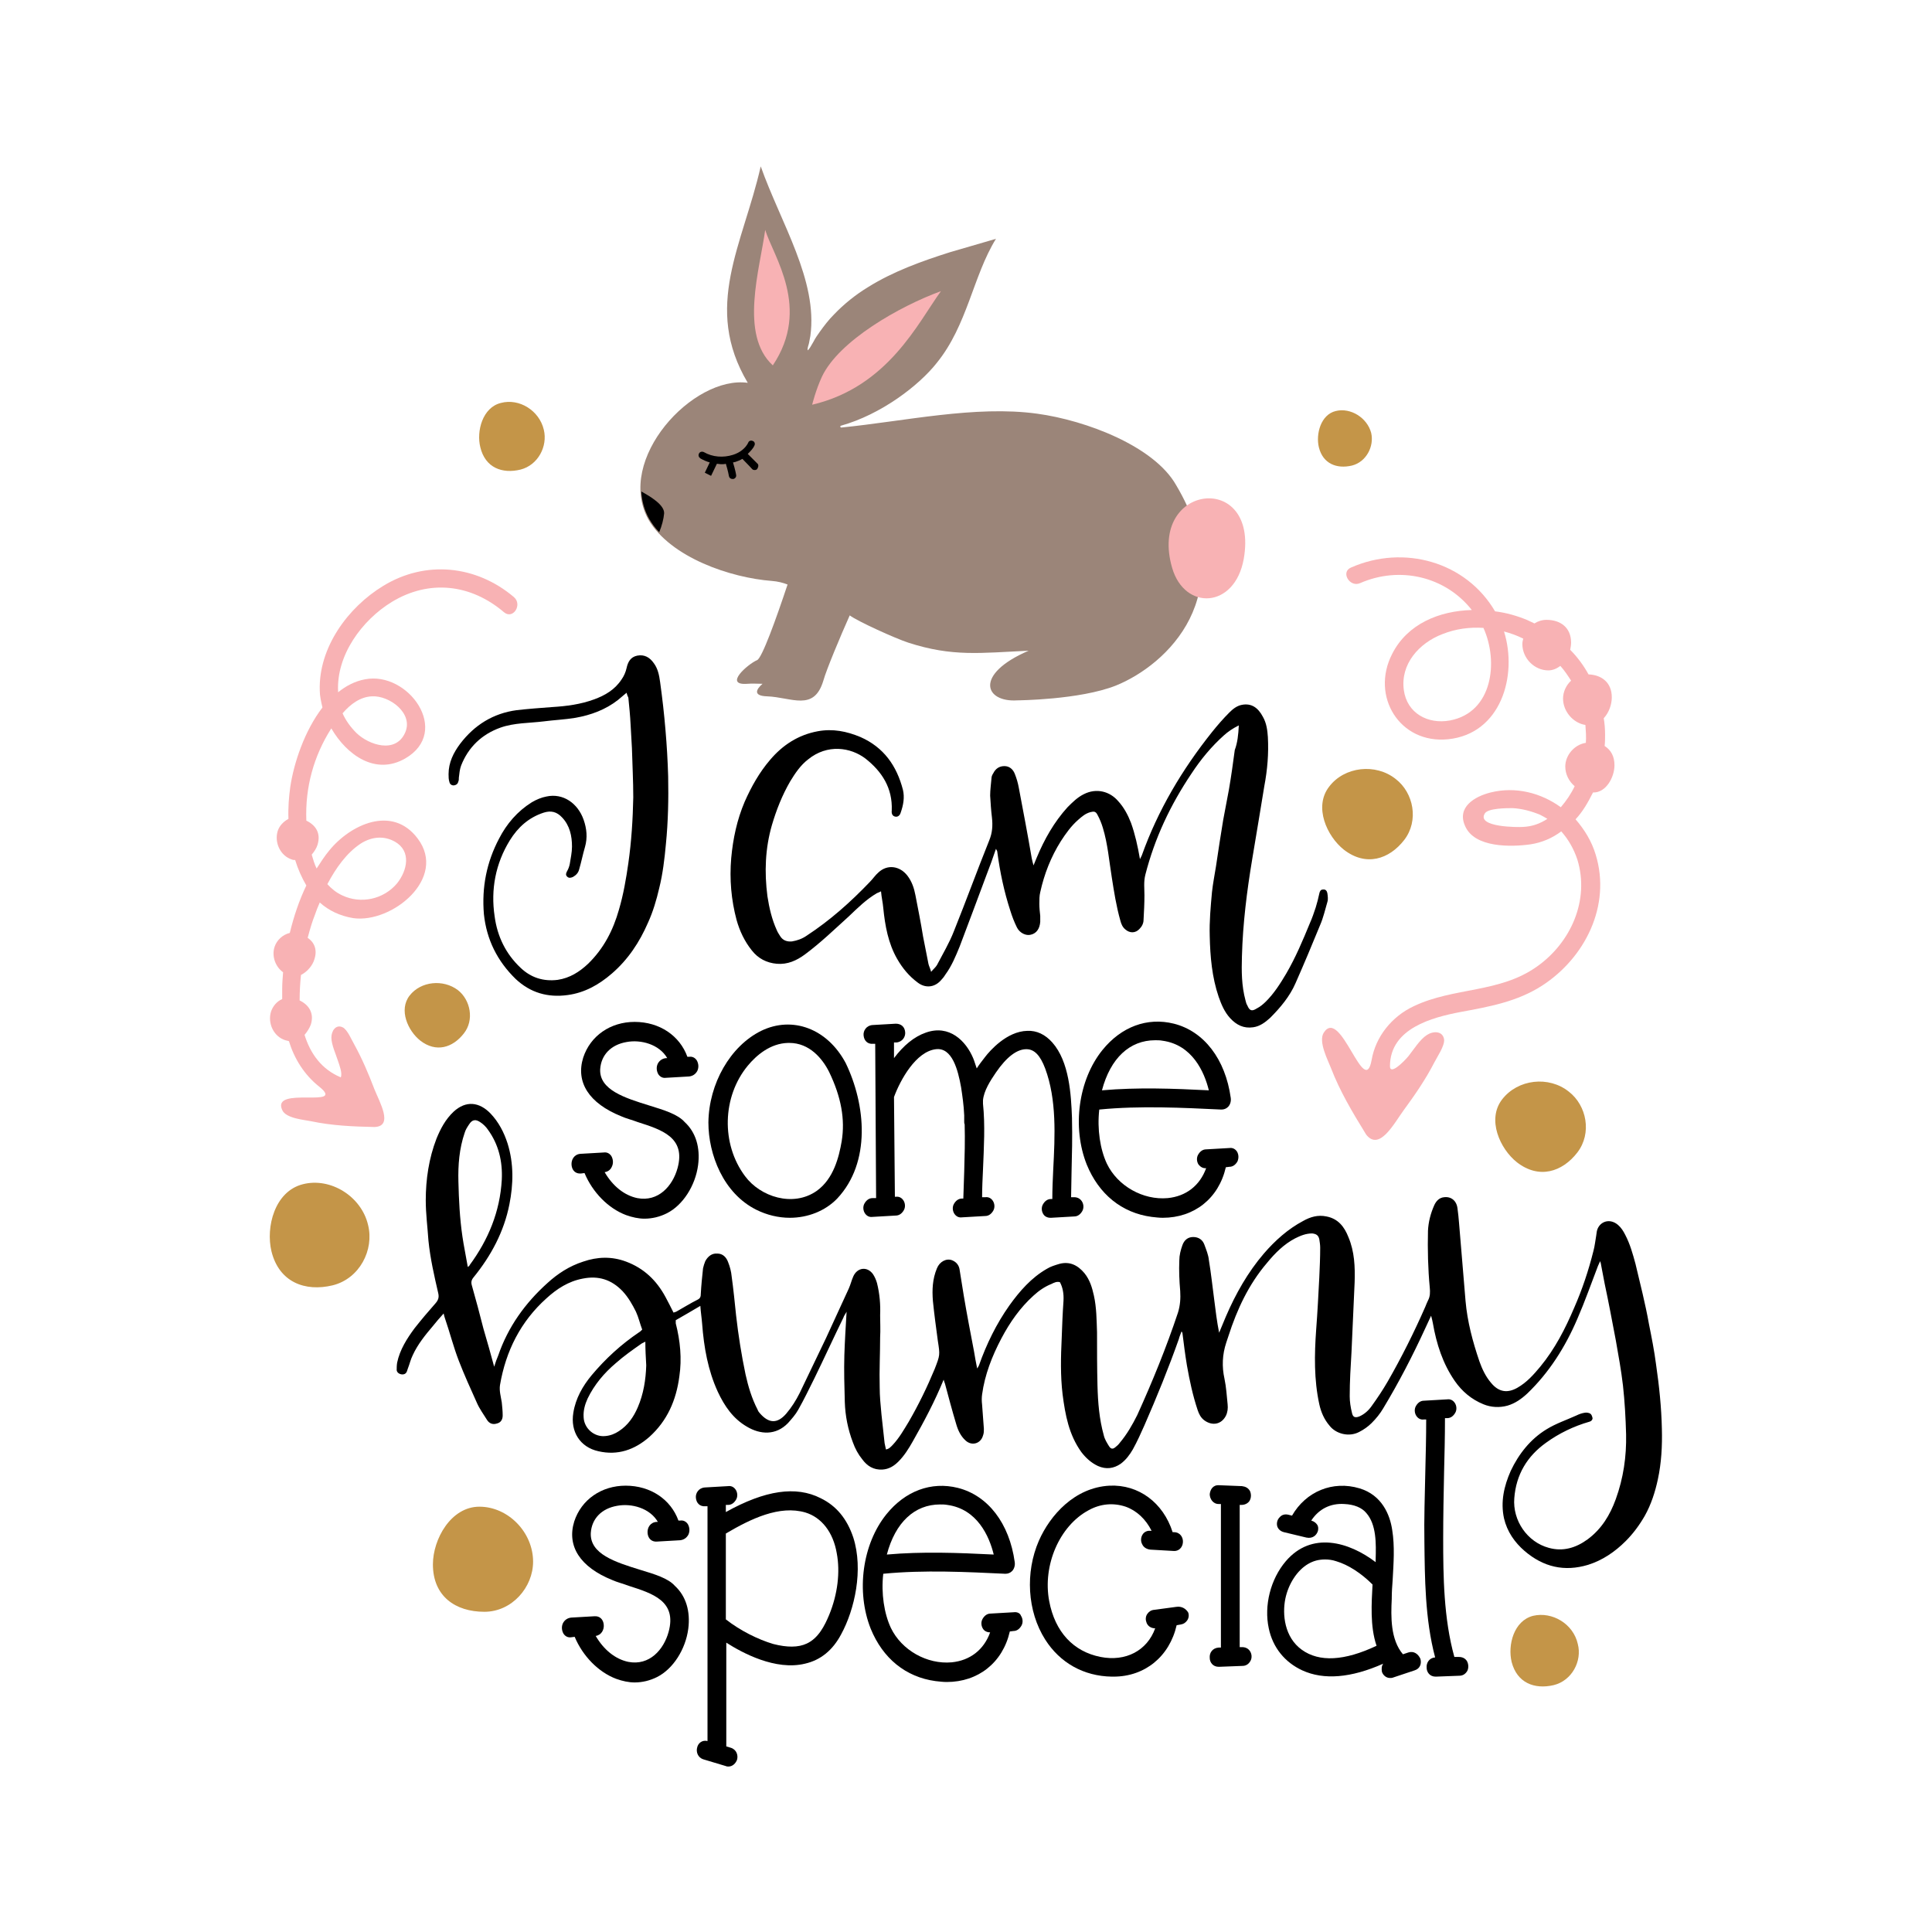 <?xml version="1.0" encoding="utf-8"?>
<!-- Generator: Adobe Illustrator 21.0.1, SVG Export Plug-In . SVG Version: 6.00 Build 0)  -->
<svg version="1.1" id="Calque_1" xmlns="http://www.w3.org/2000/svg" xmlns:xlink="http://www.w3.org/1999/xlink" x="0px" y="0px"
	 viewBox="0 0 432 432" style="enable-background:new 0 0 432 432;" xml:space="preserve">
<style type="text/css">
	.st0{fill:#414042;}
	.st1{fill:#3C54A5;}
	.st2{fill:#60B046;}
	.st3{fill:#22B5B0;}
	.st4{fill:#F9A01B;}
	.st5{fill:#E33D25;}
	.st6{fill:#282967;}
	.st7{fill:#8DC63F;}
	.st8{fill:#3FA1C7;}
	.st9{fill:#808285;}
	.st10{fill:#C49A6C;}
	.st11{fill:#A97C50;}
	.st12{fill:none;}
	.st13{fill:#52C4CC;}
	.st14{fill:#39B54A;}
	.st15{fill:#262262;}
	.st16{fill:#2BB673;}
	.st17{fill:#9B8579;}
	.st18{fill:#F8B2B4;}
	.st19{fill:#C49548;}
	.st20{fill:#FBB040;}
	.st21{fill:#A3B1C0;}
	.st22{fill:#537BA6;}
	.st23{fill:#875EA8;}
	.st24{fill:#EF4684;}
</style>
<g>
	<g>
		<path d="M110.5,305.6c0.3-1,0.6-1.8,0.9-2.5c2.2-6.4,6-11.7,11-16.2c2.3-2.1,4.9-3.8,8-4.8c3.2-1.1,6.4-1.2,9.6,0
			c4,1.5,6.8,4.2,8.8,7.9c0.6,1.1,1.2,2.3,1.8,3.5c0.2-0.1,0.4-0.1,0.6-0.2c1.6-0.9,3.2-1.9,4.8-2.7c0.6-0.3,0.7-0.7,0.7-1.3
			c0.1-1.9,0.3-3.8,0.5-5.7c0.1-0.5,0.3-1.1,0.5-1.6c0.6-1.1,1.5-1.8,2.7-1.7c1.2,0,2,0.8,2.4,1.9c0.4,1,0.7,2.1,0.8,3.2
			c0.4,2.9,0.7,5.9,1,8.8c0.5,4.4,1.2,8.8,2.1,13.1c0.6,2.7,1.4,5.4,2.7,7.9c0.1,0.3,0.3,0.6,0.5,0.8c2,2.3,3.9,2.4,5.9,0.1
			c1.2-1.4,2.2-3,3-4.6c2-4.1,3.9-8.2,5.9-12.3c1.7-3.7,3.4-7.4,5.1-11.1c0.4-0.9,0.6-1.8,1-2.7c0.9-2,3.1-2.3,4.4-0.5
			c0.4,0.6,0.7,1.3,0.9,2c0.6,2.4,0.8,4.8,0.7,7.2c0,1.6,0.1,3.3,0,4.9c0,3.7-0.2,7.4-0.1,11.1c0,2.1,0.2,4.1,0.4,6.2
			c0.2,2.1,0.5,4.3,0.7,6.4c0.1,0.5,0.2,0.9,0.3,1.4c0.7-0.1,1.1-0.6,1.5-1c1.5-1.6,2.5-3.4,3.6-5.2c2.2-3.8,4.1-7.7,5.8-11.8
			c1.2-3.1,1.2-3.1,0.7-6.3c-0.4-3-0.8-5.9-1.1-8.9c-0.2-2.5-0.1-4.9,0.9-7.3c0.6-1.5,2.1-2.3,3.4-1.8c1,0.4,1.6,1.2,1.7,2.3
			c0.3,1.8,0.6,3.7,0.9,5.6c0.7,4.2,1.5,8.3,2.3,12.5c0.2,1.2,0.4,2.4,0.7,3.8c0.2-0.3,0.3-0.5,0.4-0.7c1.7-4.8,3.9-9.3,6.8-13.4
			c2.3-3.2,4.9-6.2,8.4-8.2c0.8-0.5,1.8-0.8,2.8-1.1c2.3-0.6,4.1,0.3,5.6,2.1c1.2,1.5,1.7,3.2,2.1,5c0.6,2.7,0.6,5.5,0.7,8.2
			c0,4,0,7.9,0.1,11.9c0.1,3.8,0.4,7.5,1.4,11.1c0.2,0.9,0.7,1.7,1.2,2.5c0.4,0.6,0.8,0.7,1.4,0.2c0.4-0.3,0.7-0.6,1-1
			c1.6-1.9,2.8-4,3.9-6.2c3.4-7.5,6.5-15.1,9.1-22.9c0.5-1.6,0.6-3.2,0.5-4.8c-0.2-2.3-0.3-4.6-0.2-6.9c0-1.1,0.3-2.3,0.7-3.4
			c0.4-1.1,1.2-1.8,2.4-1.8c1.2,0,2.1,0.6,2.5,1.7c0.4,1.1,0.9,2.3,1,3.4c0.5,3,0.8,5.9,1.2,8.9c0.3,2.4,0.6,4.9,1.1,7.4
			c0.5-1.2,1-2.4,1.5-3.6c2.2-5.1,4.9-9.9,8.5-14.1c2.5-2.9,5.4-5.5,8.8-7.3c1.6-0.9,3.3-1.4,5.2-1c2.6,0.5,4,2.3,4.9,4.6
			c1.4,3.3,1.5,6.7,1.4,10.1c-0.2,5.2-0.5,10.4-0.7,15.6c-0.2,3.3-0.4,6.6-0.4,9.9c0,1.2,0.2,2.5,0.5,3.7c0.2,1,0.7,1.2,1.7,0.8
			c1.1-0.5,2-1.3,2.7-2.3c1.3-1.8,2.5-3.6,3.6-5.5c3.1-5.4,5.9-11,8.4-16.7c0.2-0.5,0.4-1,0.6-1.4c0.5-0.9,0.5-1.9,0.4-2.9
			c-0.4-4.2-0.5-8.5-0.4-12.7c0.1-2,0.6-3.9,1.4-5.7c0.4-0.9,1.1-1.7,2.2-1.8c1.6-0.2,2.8,0.8,3,2.5c0.3,2.1,0.4,4.2,0.6,6.3
			c0.4,4.8,0.8,9.6,1.2,14.4c0.4,4.6,1.6,9.1,3.1,13.5c0.6,1.7,1.4,3.4,2.6,4.8c1.8,2.2,3.8,2.3,5.9,1.1c2.1-1.2,3.6-2.9,5.1-4.7
			c3.3-4,5.6-8.5,7.6-13.2c1.8-4.1,3.2-8.3,4.3-12.7c0.3-1.1,0.4-2.2,0.6-3.3c0-0.2,0.1-0.5,0.1-0.7c0.2-2.3,2.7-3.6,4.8-1.8
			c0.7,0.6,1.2,1.4,1.6,2.2c1.1,2.1,1.7,4.3,2.3,6.5c0.5,2.2,1.1,4.5,1.6,6.7c0.5,2.2,1,4.4,1.4,6.7c0.6,3,1.2,6,1.6,9.1
			c0.7,4.8,1.2,9.6,1.3,14.4c0.1,3.8-0.1,7.6-0.9,11.3c-0.6,2.8-1.5,5.6-2.9,8.1c-1.2,2.1-2.6,4-4.3,5.7c-2.4,2.4-5.2,4.3-8.4,5.3
			c-5.3,1.6-10,0.5-14.2-3.1c-2.2-1.9-3.9-4.3-4.6-7.3c-0.8-3.7,0-7.2,1.5-10.6c1.8-3.8,4.4-7.1,8-9.3c2.1-1.3,4.5-2.1,6.7-3.1
			c0.6-0.3,1.2-0.5,1.8-0.6c0.4-0.1,1,0,1.3,0.2c0.3,0.2,0.4,0.6,0.5,1c0,0.4-0.3,0.7-0.7,0.8c-3.5,1-6.8,2.6-9.7,4.7
			c-4.2,3-6.7,7.1-7.1,12.4c-0.4,5,2.9,9.8,7.7,11.1c3.2,0.9,6.1,0,8.7-1.9c3.1-2.3,5-5.4,6.3-9c1.7-4.7,2.4-9.5,2.3-14.5
			c-0.1-3.6-0.3-7.3-0.7-10.9c-0.4-3.4-1-6.7-1.6-10.1c-0.8-4.2-1.6-8.5-2.5-12.7c-0.3-1.4-0.5-2.8-0.8-4.2c0-0.2-0.1-0.4-0.2-0.8
			c-0.2,0.5-0.4,0.8-0.5,1.1c-1.5,3.9-2.9,7.9-4.6,11.8c-2.7,6.3-6.3,12-11.2,16.7c-1.3,1.2-2.7,2.2-4.4,2.7
			c-1.8,0.5-3.7,0.4-5.4-0.3c-2.7-1.1-4.8-2.9-6.4-5.2c-2.7-3.9-4.1-8.3-4.9-12.9c-0.1-0.5-0.2-1-0.4-1.7c-0.5,1.1-0.9,1.9-1.3,2.8
			c-2.8,6.1-5.9,12.1-9.4,17.9c-0.7,1.2-1.6,2.3-2.6,3.3c-0.8,0.8-1.8,1.5-2.8,2c-2.3,1.2-5.2,0.4-6.6-1.4c-1.2-1.4-1.9-3-2.3-4.8
			c-1.2-5.5-1.1-11.1-0.7-16.7c0.3-3.9,0.5-7.8,0.7-11.7c0.1-2.2,0.2-4.4,0.2-6.6c0-0.6-0.1-1.3-0.2-1.9c-0.2-0.9-0.7-1.2-1.6-1.3
			c-1.4,0-2.6,0.5-3.8,1.1c-2.5,1.3-4.5,3.3-6.3,5.5c-4.1,4.8-6.7,10.4-8.6,16.3c-0.2,0.5-0.3,1-0.5,1.5c-0.9,2.7-1,5.4-0.4,8.1
			c0.4,1.9,0.5,3.8,0.7,5.7c0.1,0.9,0,1.8-0.4,2.6c-1,1.9-3,2.3-4.8,1c-0.8-0.6-1.2-1.4-1.5-2.3c-1.1-3.3-1.8-6.6-2.4-10
			c-0.4-2.4-0.7-4.8-1-7.2c0-0.1-0.1-0.2-0.2-0.4c-0.2,0.6-0.5,1.2-0.6,1.7c-2.3,6.5-4.9,12.9-7.7,19.3c-0.8,1.8-1.6,3.6-2.6,5.4
			c-0.7,1.2-1.5,2.3-2.7,3.2c-1.6,1.1-3.3,1.3-5.1,0.5c-1.5-0.7-2.7-1.8-3.7-3.1c-2.8-3.9-3.6-8.3-4.2-12.9
			c-0.5-4.2-0.4-8.4-0.2-12.6c0.1-2.8,0.2-5.5,0.4-8.3c0.1-1.7-0.2-3.1-0.8-4.2c-0.7-0.2-1.3,0.1-1.9,0.4c-1.5,0.6-2.8,1.5-4,2.6
			c-3,2.7-5.3,6-7.2,9.6c-2.1,4-3.7,8.1-4.3,12.5c-0.1,0.7-0.1,1.5,0,2.3c0.1,1.8,0.3,3.6,0.4,5.4c0,0.5,0,1-0.2,1.5
			c-0.5,1.8-2.5,2.4-3.9,1.1c-1.1-1-1.7-2.3-2.1-3.7c-0.9-3-1.7-6-2.5-9c-0.1-0.3-0.2-0.5-0.3-0.9c-2,4.9-4.4,9.4-6.9,13.8
			c-0.9,1.6-1.9,3.2-3.2,4.5c-1,1-2.1,1.7-3.6,1.8c-2,0.1-3.4-0.8-4.5-2.3c-0.9-1.1-1.6-2.4-2.1-3.8c-1.1-2.9-1.7-5.9-1.8-9
			c-0.1-3.5-0.2-7-0.1-10.5c0.1-3.1,0.3-6.3,0.5-9.7c-0.3,0.6-0.6,0.9-0.7,1.3c-2.2,4.5-4.3,9.1-6.5,13.6c-1.2,2.4-2.3,4.7-3.6,7
			c-0.6,1.1-1.5,2.1-2.3,3c-2.7,2.8-6.2,2.6-9.2,0.8c-3.1-1.8-5-4.6-6.5-7.8c-2.2-4.8-3.1-9.9-3.5-15.2c-0.1-1.3-0.3-2.5-0.4-4
			c-1.9,1.1-3.7,2.2-5.5,3.2c0,0.3,0,0.5,0,0.7c1,3.9,1.4,7.9,0.8,11.9c-0.7,5.3-2.7,9.9-6.7,13.5c-3.3,2.9-7.1,4.2-11.4,3.2
			c-4.1-0.9-6.3-4.4-5.6-8.6c0.5-3.2,2.1-6,4.1-8.4c3.1-3.7,6.6-6.9,10.6-9.6c0.2-0.1,0.4-0.3,0.7-0.6c-0.5-1.3-0.8-2.7-1.4-4
			c-0.8-1.6-1.7-3.2-3-4.6c-2.5-2.6-5.4-3.5-8.9-2.8c-3.2,0.6-5.8,2.3-8.1,4.4c-5.8,5.2-9.1,11.8-10.4,19.4
			c-0.2,1.3,0.2,2.6,0.4,3.9c0.1,1,0.2,1.9,0.2,2.9c0,0.9-0.4,1.6-1.3,1.8c-0.9,0.3-1.7,0-2.2-0.8c-0.8-1.3-1.7-2.5-2.3-3.9
			c-1.4-3.1-2.8-6.2-4-9.3c-1.2-3.1-2-6.3-3.1-9.5c-0.1-0.3-0.2-0.6-0.3-1.1c-0.9,1-1.7,1.9-2.4,2.8c-1.7,2-3.4,4.1-4.5,6.5
			c-0.5,1-0.7,2-1.1,3c-0.1,0.2-0.1,0.4-0.2,0.6c-0.2,0.6-0.7,0.8-1.3,0.7c-0.5-0.1-0.9-0.4-1-0.9c0-0.5,0-1.1,0.1-1.7
			c0.6-2.9,2.2-5.4,3.9-7.7c1.5-1.9,3.1-3.8,4.7-5.6c0.6-0.7,0.8-1.3,0.6-2.2c-0.9-3.9-1.8-7.8-2.2-11.8c-0.2-3-0.6-6-0.6-9
			c0-4.7,0.7-9.4,2.4-13.8c0.9-2.2,2-4.3,3.8-6c2.8-2.6,5.8-2.2,8.3,0.4c1.8,1.9,3,4.2,3.8,6.7c1.4,4.5,1.3,9.1,0.4,13.6
			c-1.2,6.1-4.1,11.5-8,16.3c-0.5,0.6-0.6,1.1-0.4,1.8c0.9,3.2,1.8,6.5,2.6,9.7C109,300.1,109.7,302.7,110.5,305.6z M104.6,283.3
			c0.3-0.2,0.4-0.3,0.4-0.4c4.2-5.7,6.8-12,7.2-19.1c0.2-4.1-0.7-7.9-3.1-11.2c-0.4-0.6-1-1.2-1.6-1.6c-1.1-0.8-1.9-0.7-2.6,0.4
			c-0.4,0.6-0.8,1.2-1,1.9c-1.2,3.5-1.5,7.2-1.4,10.9c0.1,4.1,0.3,8.2,0.9,12.3C103.7,278.6,104.2,280.9,104.6,283.3z M144.3,300
			c-0.4,0.2-0.6,0.3-0.8,0.4c-2,1.4-4,2.8-5.8,4.4c-2.6,2.2-4.8,4.8-6.3,7.9c-0.6,1.3-1,2.7-0.9,4.2c0.1,2.5,2.4,4.5,4.9,4.2
			c1.1-0.1,2.1-0.5,3-1.1c2-1.3,3.3-3.2,4.2-5.3c1.3-3,1.8-6.2,1.9-9.4C144.4,303.5,144.3,301.8,144.3,300z"/>
		<path d="M277,162.2c-1.4,0.7-2.4,1.4-3.3,2.2c-2.8,2.5-5.2,5.4-7.3,8.6c-4.7,7-8.2,14.4-10.3,22.6c-0.4,1.6-0.2,3.1-0.2,4.6
			c0,1.8-0.1,3.7-0.2,5.5c0,0.8-0.4,1.5-0.9,2c-0.9,1-2.2,1-3.2,0.1c-0.6-0.5-0.9-1.2-1.1-2c-0.9-3.2-1.4-6.4-1.9-9.6
			c-0.6-3.7-0.9-7.5-2-11.1c-0.3-1-0.7-2-1.2-2.9c-0.4-0.8-0.8-0.8-1.6-0.6c-1.1,0.3-1.9,1-2.7,1.7c-1.6,1.4-2.8,3.1-3.9,4.8
			c-2.2,3.5-3.7,7.3-4.6,11.4c-0.2,0.8-0.2,1.7-0.2,2.6c0,0.9,0.1,1.8,0.2,2.7c0,0.4,0,0.9,0,1.3c-0.1,1.5-0.8,2.6-2.1,2.9
			c-1.1,0.3-2.5-0.4-3.1-1.6c-0.6-1.2-1.1-2.5-1.5-3.8c-1.4-4.3-2.3-8.6-2.9-13.1c0-0.2-0.1-0.3-0.3-0.7c-0.7,2.1-1.4,4-2.1,5.8
			c-2,5.4-4,10.7-6,16c-0.9,2.2-1.8,4.4-3.2,6.3c-0.3,0.5-0.7,1-1.1,1.4c-1.4,1.5-3.4,1.7-5.1,0.4c-1.9-1.4-3.4-3.2-4.6-5.3
			c-2-3.5-2.7-7.4-3.1-11.4c-0.1-1.2-0.4-2.4-0.5-3.7c-0.4,0.2-0.6,0.3-0.9,0.4c-2.4,1.4-4.3,3.3-6.3,5.2c-3.2,2.9-6.3,5.9-9.8,8.5
			c-1.9,1.4-3.9,2.3-6.3,2.1c-2.3-0.2-4.2-1.2-5.6-3c-1.6-2-2.7-4.3-3.4-6.8c-1.2-4.5-1.6-9.1-1.2-13.8c0.4-4.4,1.3-8.6,3-12.6
			c1.5-3.4,3.3-6.6,5.7-9.4c2.8-3.3,6.3-5.6,10.7-6.4c3.3-0.6,6.4,0,9.5,1.3c5.2,2.3,8.1,6.4,9.5,11.8c0.4,1.7,0.1,3.4-0.5,5.1
			c-0.2,0.7-0.7,1-1.2,0.9c-0.6-0.1-0.9-0.6-0.8-1.4c0.2-5-2.2-8.7-5.9-11.6c-3.3-2.5-8.5-3.3-12.8,0.2c-1.7,1.3-2.9,3.1-4,4.9
			c-1.8,3.1-3.1,6.4-4.1,9.8c-1.5,5.2-1.7,10.5-1,15.9c0.4,2.6,1,5.2,2.1,7.6c0.2,0.5,0.5,0.9,0.8,1.4c0.6,0.9,1.5,1.2,2.6,1.1
			c1.2-0.2,2.3-0.6,3.3-1.3c5.2-3.4,9.8-7.5,14.1-12c0.7-0.7,1.2-1.5,1.9-2.1c2-1.9,4.8-1.5,6.5,0.7c1,1.3,1.5,2.8,1.8,4.4
			c0.6,3.1,1.2,6.1,1.7,9.2c0.4,2,0.8,4.1,1.2,6.1c0.1,0.5,0.4,1,0.6,1.8c0.5-0.6,1-1,1.3-1.5c1.3-2.5,2.8-5,3.8-7.6
			c2.7-6.7,5.2-13.6,7.9-20.3c0.7-1.7,0.8-3.3,0.6-5.1c-0.2-1.6-0.3-3.3-0.4-4.9c0-1.3,0.2-2.6,0.3-3.9c0-0.4,0.2-0.8,0.4-1.1
			c0.5-1,1.3-1.6,2.5-1.6c1.1,0,1.9,0.7,2.3,1.7c0.4,1,0.7,2,0.9,3.1c1,5.3,2,10.5,2.9,15.8c0.1,0.5,0.2,0.9,0.4,1.6
			c0.3-0.7,0.5-1.2,0.7-1.7c1.7-4.1,3.9-8,6.9-11.3c1.1-1.1,2.2-2.2,3.6-2.9c2.9-1.5,5.9-0.6,7.7,1.5c1.3,1.4,2.2,3.1,2.9,4.9
			c0.9,2.5,1.5,5.2,2,8.1c0.2-0.4,0.3-0.6,0.4-0.8c3.6-10.1,9-19.2,15.7-27.6c1.2-1.5,2.5-3,3.9-4.4c0.8-0.8,1.7-1.5,2.8-1.7
			c2.1-0.4,3.6,0.6,4.7,2.7c0.8,1.4,1,3,1.1,4.5c0.2,3.7-0.1,7.3-0.8,11c-0.4,2.4-0.8,4.9-1.2,7.3c-0.5,3-1,6-1.5,9
			c-1.2,7.2-2.1,14.4-2.3,21.7c-0.1,3.3-0.1,6.6,0.8,9.9c0.1,0.4,0.2,0.8,0.4,1.1c0.5,1.2,1,1.4,2.1,0.7c0.8-0.4,1.5-1,2.1-1.6
			c1.8-1.8,3.2-4,4.5-6.2c2.1-3.6,3.7-7.4,5.3-11.3c0.5-1.1,0.9-2.3,1.3-3.5c0.3-1,0.6-2.1,0.8-3.1c0.1-0.5,0.3-0.9,0.8-0.9
			c0.6-0.1,0.9,0.3,1,0.8c0.1,0.7,0.2,1.4,0,2c-0.5,1.7-0.9,3.5-1.6,5.1c-1.8,4.4-3.6,8.7-5.5,13c-1.3,3-3.4,5.5-5.7,7.8
			c-1.1,1-2.3,1.9-3.8,2.1c-2.1,0.3-3.7-0.5-5.1-2c-1.3-1.4-2-3.1-2.6-4.8c-1.5-4.4-1.9-9-2-13.6c-0.1-3.3,0.2-6.5,0.5-9.8
			c0.2-1.9,0.6-3.9,0.9-5.8c0.3-1.8,0.5-3.5,0.8-5.3c0.3-1.7,0.5-3.3,0.8-5c0.4-2.3,0.9-4.6,1.3-6.9c0.5-2.9,0.9-5.8,1.3-8.8
			C276.7,166.1,276.9,164.3,277,162.2z"/>
		<path d="M140.1,154.9c-0.7,0.6-1.3,1.1-1.9,1.6c-2.8,2.2-6.1,3.4-9.5,4c-2.4,0.4-4.8,0.5-7.1,0.8c-3.2,0.4-6.6,0.3-9.7,1.4
			c-4.2,1.5-7.2,4.4-8.8,8.5c-0.3,0.8-0.4,1.8-0.5,2.7c0,0.3,0,0.6-0.1,0.8c-0.1,0.5-0.4,0.8-0.9,0.9c-0.5,0.1-1-0.2-1.1-0.7
			c-0.2-0.6-0.2-1.2-0.2-1.8c0-2.6,1.1-4.8,2.6-6.8c3.2-4.2,7.4-6.8,12.6-7.5c2.6-0.3,5.3-0.5,8-0.7c3.2-0.2,6.3-0.6,9.3-1.7
			c2.5-0.9,4.7-2.2,6.2-4.5c0.5-0.7,0.9-1.6,1.1-2.5c0.3-1.4,0.9-2.5,2.4-2.8c1.6-0.3,2.8,0.4,3.7,1.7c0.9,1.2,1.2,2.7,1.4,4.2
			c0.5,3.6,0.9,7.1,1.2,10.7c0.3,3.5,0.5,6.9,0.6,10.4c0.1,5,0,10.1-0.5,15.1c-0.3,3.3-0.7,6.7-1.5,9.9c-0.6,2.6-1.4,5.3-2.5,7.7
			c-1.9,4.4-4.5,8.3-8.1,11.4c-2.9,2.5-6.1,4.3-9.9,4.8c-4.4,0.6-8.3-0.5-11.6-3.6c-4.1-4-6.5-8.8-7.1-14.5
			c-0.5-6,0.6-11.6,3.4-16.9c1.7-3.3,4.1-6.1,7.3-8.1c1-0.6,2.2-1.1,3.3-1.3c3.7-0.8,7,1.5,8.3,5.2c0.7,2,0.9,4,0.3,6.1
			c-0.5,1.7-0.8,3.3-1.3,5c-0.2,0.8-0.7,1.3-1.4,1.7c-0.5,0.2-0.9,0.3-1.3-0.1c-0.4-0.4-0.2-0.8,0-1.2c0.3-0.5,0.5-1.1,0.6-1.6
			c0.2-1.3,0.5-2.6,0.5-3.9c0-2.4-0.5-4.7-2.2-6.5c-1.2-1.3-2.5-1.6-4.1-1.1c-3.4,1.1-5.8,3.3-7.6,6.2c-3.2,5.2-4.3,11-3.4,17
			c0.6,4.5,2.5,8.4,5.8,11.5c2.3,2.2,5.1,3.1,8.3,2.7c2.7-0.4,4.9-1.8,6.8-3.6c3.5-3.4,5.6-7.5,6.9-12.1c1-3.4,1.6-6.9,2.1-10.4
			c0.7-4.9,1-9.8,1.1-14.7c0-3.7-0.2-7.3-0.3-11c-0.1-1.8-0.2-3.5-0.3-5.3c-0.1-2-0.3-4-0.5-6C140.3,155.6,140.2,155.3,140.1,154.9z
			"/>
		<g>
			<path d="M189.1,237.7c-4.1-7.7-11.9-10.6-18.9-7.2c-6.9,3.4-11.7,11.8-11.8,20.5c0,7.1,3.3,15.8,10.7,19.5c2.4,1.2,5,1.8,7.5,1.8
				c4,0,7.9-1.5,10.6-4.3C194.8,259.9,193.6,247,189.1,237.7C189.1,237.7,189.1,237.7,189.1,237.7z M188.2,255.2
				c-0.6,3.5-1.8,8.4-5.6,11.1c-5.3,3.7-12.6,1.3-16-3.3c-5.4-7.2-5.1-17.8,0.6-24.7c1.9-2.3,5-5,9-5.1c0.1,0,0.2,0,0.3,0
				c4.5,0,7.4,3.5,8.9,6.5C188.1,245.3,189,250.3,188.2,255.2z"/>
			<path d="M276.6,257.5c-0.4-0.6-1-0.9-1.7-0.8l-5.2,0.3c-0.8,0-1.4,0.5-1.8,1.2c-0.4,0.7-0.3,1.6,0.1,2.2c0.4,0.5,1,0.9,1.7,0.8
				c-1.4,3.9-4.5,6.3-8.6,6.7c-5.5,0.5-11.2-2.7-13.6-7.7c-1.5-3.2-2.2-7.7-1.7-12.1c9.1-0.9,18.8-0.4,27.3,0c0.6,0,1.1-0.2,1.5-0.6
				c0.5-0.5,0.7-1.3,0.6-2c-1.2-8.7-6-14.9-12.7-16.6c-6-1.5-11.8,0.7-16,5.9c-5.4,6.7-6.8,17.3-3.5,25.6
				c2.7,6.6,7.8,10.8,14.5,11.7c0.9,0.1,1.7,0.2,2.5,0.2c7,0,12.5-4.3,14.1-11.3l0.8-0.1c0.8,0,1.4-0.5,1.8-1.2
				C277,259,277,258.2,276.6,257.5z M246.4,243.8c1.9-7.2,6.2-11.2,11.9-11.2c0.5,0,1.1,0,1.6,0.1c6.7,0.9,9.4,7,10.4,11.1
				C262.3,243.4,254.4,243.1,246.4,243.8z"/>
			<path d="M240.2,267.7l-0.7,0c0-1.9,0.1-3.7,0.1-5.6c0.1-3.9,0.2-7.9,0.1-11.9l0-0.2c-0.2-5.3-0.6-12.6-4.4-16.9
				c-1.6-1.8-3.5-2.7-5.6-2.6c-4.6,0.1-8.4,4.5-9.4,5.8c-0.7,0.9-1.4,1.8-1.9,2.6c-0.3-0.8-0.5-1.6-0.8-2.3
				c-1.6-3.8-5.3-7.6-10.6-5.7c-2.6,0.9-5,2.9-7.1,5.7l0-3.5l0.5,0c1.4-0.1,2.1-1.3,2-2.3c-0.1-1.2-0.9-1.9-2.1-1.9l-5.2,0.3
				c-1.4,0.1-2.1,1.3-2,2.3c0.1,1.2,0.9,2,2.1,1.9l0.5,0l0.2,34.5l-0.8,0c-0.8,0-1.4,0.5-1.8,1.2c-0.4,0.7-0.3,1.6,0.1,2.2
				c0.4,0.6,1,0.9,1.7,0.8l5.2-0.3c0.8,0,1.4-0.5,1.8-1.2c0.4-0.7,0.3-1.6-0.1-2.2c-0.4-0.6-1-0.9-1.7-0.8l-0.2,0l-0.2-22.3
				c1.4-3.8,4.9-10.2,9.4-10.7c3.6-0.4,4.9,4.6,5.6,8.5c0.3,2,0.6,4,0.7,6.3c0,0.5,0,0.9,0,1.4c0,0.2,0,0.4,0.1,0.6
				c0.1,3.5,0,7.1-0.1,10.6c-0.1,2-0.1,4-0.2,6l-0.3,0c-0.8,0-1.4,0.5-1.8,1.2c-0.4,0.7-0.3,1.6,0.1,2.2c0.4,0.6,1,0.9,1.7,0.8
				l5.2-0.3c0.8,0,1.4-0.5,1.8-1.2c0.4-0.7,0.3-1.6-0.1-2.2c-0.4-0.6-1-0.9-1.7-0.8l-0.7,0c0-2,0.1-4.1,0.2-6.2
				c0.2-4.9,0.5-9.9,0-14.7c0-0.3,0-0.5,0-0.8c0.2-2.1,1.6-4.3,2.9-6.2c2.4-3.5,4.7-5.2,6.8-5.2c0,0,0,0,0,0c1.8,0,3.1,1.4,4.2,4.3
				c2.6,7,2.2,15,1.8,22.7c-0.1,2.1-0.2,4.3-0.2,6.5l-0.3,0c-0.8,0-1.4,0.5-1.8,1.2c-0.4,0.7-0.3,1.6,0.1,2.2
				c0.3,0.5,0.9,0.8,1.6,0.8c0,0,0.1,0,0.1,0l5.2-0.3c0.8,0,1.4-0.5,1.8-1.2c0.4-0.7,0.3-1.6-0.1-2.2
				C241.5,268,240.9,267.7,240.2,267.7z"/>
			<path d="M145.2,247.2c-5.5-1.7-11.2-3.5-11-8.1c0.2-3.2,2.4-5.5,5.9-6.1c3.2-0.6,7.3,0.5,9.1,3.6l-0.3,0
				c-0.8,0.1-1.4,0.5-1.8,1.2c-0.4,0.8-0.3,1.7,0.1,2.4c0.4,0.6,1,0.9,1.7,0.8l5.2-0.3c0.8-0.1,1.4-0.5,1.8-1.2
				c0.4-0.8,0.3-1.7-0.1-2.4c-0.4-0.6-1-0.9-1.7-0.8l-0.4,0c-1.7-4.7-6.2-7.8-11.8-7.8c0,0,0,0,0,0c-5.4,0-9.9,3.1-11.5,8
				c-1.7,5.5,1.3,10.2,8.5,13.1c1.1,0.5,2.4,0.8,3.7,1.3c5.3,1.7,10.8,3.4,8.9,10.3c-1.1,4-4.3,7.6-9,6.7c-2.9-0.6-5.5-2.7-7.3-5.8
				c0.7-0.1,1.3-0.5,1.6-1.2c0.4-0.8,0.3-1.7-0.1-2.4c-0.4-0.6-1-0.9-1.7-0.8l-5.2,0.3c-1.4,0.1-2.1,1.3-2,2.5
				c0.1,1.2,0.9,2,2.1,1.9l0.8-0.1c1.8,4.3,5.3,7.9,9.3,9.4c1.4,0.5,2.8,0.8,4.1,0.8c1.7,0,3.4-0.4,5-1.2c3.6-1.8,6.4-6.2,7-10.8
				c0.5-3.9-0.5-7.3-3-9.6C151.5,249.1,148.4,248.2,145.2,247.2z M131.2,261.7L131.2,261.7L131.2,261.7L131.2,261.7z"/>
		</g>
		<g>
			<path d="M314.9,369.5l-1.2,0.4c-2.8-3.3-2.7-8.4-2.5-12.4l0-0.2c0-1.3,0.1-2.7,0.2-4c0.2-3.7,0.5-7.5-0.1-11.2
				c-0.5-3.4-2.3-7.8-7.3-9.3c-6-1.8-12,0.7-15.1,6.1l-0.8-0.2c-0.8-0.2-1.5,0-2,0.6c-0.5,0.5-0.7,1.3-0.5,2
				c0.2,0.6,0.7,1.1,1.5,1.3l5,1.2c1.4,0.3,2.3-0.5,2.6-1.5c0.1-0.5,0.1-1-0.2-1.4c-0.2-0.3-0.6-0.7-1.3-0.9l0,0
				c1.7-2.6,4.3-3.9,7.4-3.7c2.2,0.1,3.9,0.8,4.9,2c2.3,2.6,2.2,6.9,2.1,10.4l0,0.6c-5.9-4.5-14.3-7-20.1-0.2c-3.4,4-4.9,9.9-3.8,15
				c0.9,4.3,3.6,7.6,7.5,9.4c4.8,2.2,10.9,1.7,18.1-1.5c-0.4,0.5-0.4,1.2-0.3,1.8c0.2,0.7,0.9,1.4,1.8,1.4c0.2,0,0.5,0,0.7-0.1
				l4.8-1.6c1.3-0.4,1.6-1.6,1.3-2.6C317.1,369.8,316.1,369.1,314.9,369.5z M307.8,368c-7.2,3.4-12.8,3.7-16.7,0.9
				c-3.9-2.8-4.4-7.9-3.7-11.4c0.7-3.4,2.7-6.4,5.1-7.8c1.2-0.7,2.4-1,3.8-1c0.8,0,1.6,0.1,2.5,0.4c2.7,0.8,5.6,2.7,8.1,5.2
				C306.7,358.3,306.3,363.6,307.8,368z"/>
			<path d="M263,359.3l-5.2,0.7c-0.5,0.1-0.9,0.4-1.2,0.8c-0.4,0.5-0.5,1.2-0.3,1.8c0.2,0.9,1,1.5,2,1.5c-1.8,5-6.6,7.5-12.2,6.4
				c-6.1-1.2-10.2-5.6-11.5-12.5c-1.5-8,2.3-16.8,8.8-20.3c2.7-1.5,5.6-1.7,8.3-0.8c2.5,0.9,4.5,2.8,5.8,5.4l-0.3,0
				c-0.7-0.1-1.4,0.3-1.7,0.8c-0.4,0.6-0.5,1.5-0.1,2.2c0.3,0.7,1,1.1,1.8,1.2l5.2,0.3c1.1,0.1,2-0.7,2.1-1.9c0.1-1.1-0.6-2.3-2-2.3
				l-0.3,0c-2.1-6.6-7.6-10.7-14.1-10.4c-7.8,0.4-13.3,6.6-15.8,12.3c-3.1,7.1-2.6,15.8,1.4,22.1c3.3,5.2,8.6,8.2,14.9,8.3
				c0.1,0,0.3,0,0.4,0c7,0,12.5-4.5,14.1-11.5l1.1-0.2c0.5-0.1,0.9-0.4,1.2-0.8c0.4-0.5,0.5-1.2,0.3-1.8
				C265.2,359.7,264.2,359.1,263,359.3z"/>
			<path d="M226.7,360.5l-5.2,0.3c-0.8,0-1.4,0.5-1.8,1.2c-0.4,0.7-0.3,1.6,0.1,2.2c0.3,0.5,0.9,0.8,1.6,0.8c0,0,0,0,0,0
				c-1.4,3.9-4.5,6.3-8.6,6.7c-5.5,0.5-11.2-2.7-13.6-7.7c-1.5-3.2-2.2-7.7-1.7-12.1c9.1-0.9,18.8-0.4,27.3,0c0.6,0,1.1-0.2,1.5-0.6
				c0.5-0.5,0.7-1.3,0.6-2c-1.2-8.7-6-14.9-12.7-16.6c-6-1.5-11.8,0.7-16,5.9c-5.4,6.7-6.8,17.3-3.5,25.6
				c2.7,6.6,7.8,10.8,14.5,11.7c0.9,0.1,1.7,0.2,2.5,0.2c7,0,12.5-4.3,14.1-11.3l0.8-0.1c0.8,0,1.4-0.5,1.8-1.2
				c0.4-0.7,0.3-1.6-0.1-2.2C228.1,360.7,227.4,360.4,226.7,360.5z M198.3,347.6c1.9-7.2,6.2-11.2,11.9-11.2c0.5,0,1.1,0,1.6,0.1
				c6.7,0.9,9.4,7,10.4,11.1C214.2,347.2,206.2,346.9,198.3,347.6z"/>
			<path d="M328,371.4c-0.4-0.6-1-0.9-1.8-0.9l-1,0c-2.4-8.6-2.5-18.1-2.5-26.5c0-4.9,0.1-9.9,0.2-14.8c0.1-3.9,0.2-8,0.2-12.1
				l0.5,0c0.8,0,1.4-0.5,1.8-1.2c0.4-0.7,0.3-1.6-0.1-2.2c-0.4-0.6-1-0.9-1.7-0.8l-5.2,0.3c-0.8,0-1.4,0.5-1.8,1.2
				c-0.4,0.7-0.3,1.6,0.1,2.2c0.4,0.6,1,0.9,1.7,0.8l0.5,0c0,3.9-0.1,7.9-0.2,11.8c-0.1,5.1-0.3,10.4-0.2,15.7
				c0.1,7.6,0.1,17.1,2.4,25.7c-1.3,0.1-2,1.2-1.9,2.3c0,1,0.7,2,2,2c0,0,0.1,0,0.1,0l5.2-0.2c0.8,0,1.4-0.4,1.8-1.1
				C328.4,373,328.4,372.1,328,371.4z"/>
			<path d="M183.5,335c-5.5-2.8-12.4-1.8-21.2,3.1v-1.6l0.5,0c0.8,0,1.4-0.5,1.8-1.2c0.4-0.7,0.3-1.6-0.1-2.2
				c-0.4-0.6-1-0.9-1.7-0.8l-5.2,0.3c-1.4,0.1-2.1,1.3-2,2.3c0.1,1.2,0.9,2,2.1,1.9l0.5,0v52.5c-1.2-0.3-2.1,0.5-2.3,1.4
				c-0.3,1,0.1,2.3,1.4,2.7l5,1.5c0.2,0.1,0.4,0.1,0.6,0.1c0.9,0,1.6-0.7,1.9-1.5c0.3-1-0.1-2.3-1.4-2.7l-1-0.3v-23.2
				c3.6,2.3,11,6.3,17.6,4.7c3.5-0.8,6.2-3,8.1-6.6c3-5.5,5-14.4,2.7-21.6C189.4,339.6,187,336.7,183.5,335z M185.4,361.1
				c-1,2.4-2.4,5.2-5,6.4c-1.9,0.9-4.4,0.9-7.5,0.1c-3.4-1-7.4-3-10.6-5.5v-19.2c5.6-3.3,12-6.4,17.8-4.7c3.6,1.1,6.2,4.4,7,9.1
				C187.9,351.5,187.3,356.5,185.4,361.1z"/>
			<path d="M277.7,368.3l-0.5,0v-31.8l0.4,0c0.7,0,1.4-0.3,1.8-0.9c0.4-0.7,0.4-1.5,0.1-2.2c-0.4-0.7-1-1-1.8-1.1l-5.1-0.2
				c-1.4-0.1-2,1-2.1,2c0,1,0.7,2.2,2,2.2l0.5,0v32.1l-0.5,0c0,0,0,0,0,0c-1.4,0.1-2.1,1.2-2,2.3c0,1,0.7,2,2,2c0,0,0.1,0,0.1,0
				l5.2-0.2c0.8,0,1.4-0.4,1.8-1.1c0.4-0.7,0.3-1.6-0.1-2.2C279.1,368.6,278.5,368.3,277.7,368.3z"/>
			<path d="M143.1,351c-5.5-1.7-11.2-3.5-11-8.2c0.2-3.2,2.4-5.5,5.9-6.1c3.2-0.6,7.3,0.5,9.1,3.6l-0.3,0c-1.4,0.1-2.1,1.3-2,2.5
				c0.1,1.2,0.9,2,2.1,1.9l5.2-0.3c0.8-0.1,1.4-0.5,1.8-1.2c0.4-0.8,0.3-1.7-0.1-2.4c-0.4-0.6-1-0.9-1.7-0.8l-0.4,0
				c-1.7-4.7-6.2-7.8-11.8-7.8c0,0,0,0,0,0c-5.4,0-9.9,3.1-11.5,8c-1.7,5.5,1.3,10.2,8.5,13.1c1.1,0.5,2.4,0.8,3.7,1.3
				c5.3,1.7,10.8,3.4,8.9,10.3c-1.1,4-4.3,7.6-9,6.7c-2.9-0.6-5.5-2.7-7.3-5.8c1.3-0.2,1.9-1.4,1.8-2.5c-0.1-1.2-0.9-2-2.1-1.9
				l-5.2,0.3c-0.8,0.1-1.4,0.5-1.8,1.2c-0.4,0.8-0.3,1.7,0.1,2.4c0.4,0.6,1,0.9,1.7,0.8l0.8-0.1c1.8,4.3,5.3,7.9,9.3,9.4
				c1.4,0.5,2.8,0.8,4.1,0.8c1.7,0,3.4-0.4,5-1.2c3.6-1.8,6.4-6.2,7-10.8c0.5-3.9-0.5-7.3-3-9.6C149.4,352.9,146.4,352,143.1,351z
				 M129.1,365.5L129.1,365.5L129.1,365.5L129.1,365.5z"/>
		</g>
	</g>
	<g>
		<path class="st17" d="M263,108.5c-4.9-8.7-20.1-14.5-31.1-16c-13.8-1.9-29.7,1.7-43.8,3.1c-0.2,0-0.3-0.3-0.1-0.4
			c9-2.5,17.5-9,21.5-14.1c3.4-4.2,5.4-9,7.2-13.8c1.8-4.8,3.4-9.7,6-13.9c-3.4,1-6.9,2-10.3,3c-6.3,2-12.7,4.3-18.3,7.8
			c-2.8,1.7-5.4,3.8-7.6,6.1c-1.2,1.2-2.2,2.5-3.2,3.9c-0.5,0.7-1,1.4-1.4,2.2c-0.2,0.4-0.5,0.8-0.7,1.2c0,0-0.6,0.9-0.6,0.7
			c-0.1-0.5,0.2-1.1,0.3-1.6c0.1-0.5,0.2-1.1,0.3-1.6c1.7-12.4-6.6-25.2-11.1-37.9c-4,17.6-13,31.4-2.9,48.4
			c-12.2-1.7-29.7,17.1-22.2,30.6c5,8.5,18.4,13,27.6,13.7c1.3,0.1,2.5,0.4,3.5,0.8c-2.6,7.8-5.7,16.4-6.8,16.9
			c-2.1,0.9-7.6,5.7-2.2,5.3c1.1-0.1,2.3,0,3.4,0c-1.5,1.3-2.1,2.7,1,2.8c5.5,0.2,10.5,3.5,12.6-3.5c0.7-2.5,3.8-9.9,5.9-14.6
			c1.7,1.3,10.3,5.2,13.1,6.1c9.9,3.2,16.1,2.3,26.9,1.8c-12.3,5.3-9.8,11.6-2.5,11.1c0,0,13.9-0.1,22-3.3
			C260.9,148.7,277.6,133.1,263,108.5z"/>
		<g>
			<path class="st18" d="M210.4,65.1c-9.3,3.4-22.8,11.1-26.6,19.1c-1.4,3-2.2,6.3-2.2,6.3C198.6,86.5,205.3,72.1,210.4,65.1z"/>
			<path class="st18" d="M171.1,51.4c-1.2,8.8-5.8,23.4,1.7,30.3C181.4,68.9,172.9,57.3,171.1,51.4z"/>
		</g>
		<path d="M169.3,103.6c0,0-0.9-0.9-2.1-2.1c0.6-0.6,1.2-1.2,1.5-1.9c0.2-0.4,0-0.9-0.4-1c-0.4-0.2-0.9,0-1,0.4
			c-0.6,1.2-1.8,2.2-3.4,2.7c-2.2,0.7-4.6,0.5-6.5-0.6c-0.4-0.2-0.9-0.1-1.1,0.3c-0.2,0.4-0.1,0.8,0.3,1.1c0.7,0.4,1.4,0.7,2.1,0.9
			l-1.1,2.3l1.4,0.7l1.3-2.7c0.3,0,0.6,0.1,1,0.1c0.3,0,0.7,0,1-0.1c0.5,1.6,0.7,2.8,0.7,2.8c0.1,0.4,0.4,0.6,0.8,0.6
			c0,0,0.1,0,0.2,0c0.4-0.1,0.7-0.5,0.6-0.9c0-0.1-0.2-1.2-0.7-2.8c0.2,0,0.3-0.1,0.5-0.1c0.6-0.2,1.1-0.4,1.6-0.7
			c1.3,1.3,2.2,2.3,2.2,2.3c0.2,0.2,0.4,0.2,0.6,0.2c0.2,0,0.4-0.1,0.5-0.2C169.6,104.4,169.7,103.9,169.3,103.6z"/>
		<path class="st18" d="M262.1,127c2.8,9.6,14,9.1,16-2C281.6,105.2,256.6,108.1,262.1,127z"/>
		<path d="M143.4,109.9c0.1,2.1,0.7,4.3,1.8,6.2c0.6,1,1.3,2,2.2,2.9c0.6-1.4,1-3,1.1-4.2C148.6,112.9,145.4,111,143.4,109.9z"/>
	</g>
	<path class="st18" d="M361,171.1c0-2-0.8-3.4-2.2-4.3c0.1-0.9,0.1-1.7,0.1-2.5c0-1.3-0.1-2.5-0.3-3.7c1.2-1.3,1.8-3.1,1.8-4.7
		c0-3.3-2.3-5-5.2-5.1c-1.1-2-2.5-3.9-4.1-5.5c0.1-0.5,0.2-1.1,0.2-1.6c0-3.4-2.4-5.1-5.5-5.1c-1,0-1.9,0.3-2.7,0.8
		c-0.6-0.3-1.1-0.5-1.7-0.8c-2.2-0.9-4.6-1.6-7.1-1.9c-6.5-11.1-20.4-15-32.2-9.8c-2.4,1-0.3,4.5,2,3.5c8.9-3.9,19.1-1.5,25,6
		c-7.3,0.2-14.4,3.1-17.8,9.8c-4.9,9.5,1.7,20.2,12.5,19.1c11.8-1.2,15.6-14.2,12.5-24.1c1.5,0.4,2.9,0.9,4.3,1.6
		c-0.1,0.4-0.2,0.8-0.2,1.2c0,3.2,2.7,5.9,5.8,5.9c1,0,1.9-0.4,2.7-1c0.9,1,1.7,2.2,2.4,3.3c-1.1,1-1.8,2.5-1.8,4
		c0,2.9,2.3,5.5,5,5.9c0.1,1.3,0.2,2.7,0.1,4c-2.6,0.4-4.6,2.8-4.6,5.3c0,1.7,0.8,3.3,2.1,4.4c-0.8,1.7-1.9,3.3-3.1,4.7
		c-4.4-3.2-10.1-4.7-15.7-3.3c-3.6,0.9-7.6,3.3-5.7,7.5c2.1,4.9,10.3,4.7,14.6,4.1c2.6-0.4,4.9-1.4,6.9-2.9c1.6,1.8,2.8,3.9,3.6,6.3
		c2.8,9.1-1.5,18.6-9,23.9c-8.4,6-18.6,4.6-27.6,8.9c-4.9,2.3-8.5,6.8-9.4,12c-1.6,8.9-6.9-12-10.7-6.1c-1.3,2,1,6.3,1.6,7.9
		c2,5.2,4.8,9.9,7.7,14.6c0,0,0,0.1,0.1,0.1c0,0,0,0,0,0.1c3,4,6.3-2.4,8.5-5.4c2.5-3.4,4.9-6.9,6.8-10.6c0.6-1.2,2.4-3.8,2.2-5.2
		c-0.3-1.9-2.4-1.9-3.8-1c-1.6,1-3,3.3-4.2,4.8c-1,1.2-4.2,4.4-4.1,2.1c0.1-8.4,9.5-10.8,15.7-12c6.5-1.2,12.7-2.3,18.3-5.9
		c9.6-6.2,15.5-17.9,12-29.3c-0.9-3-2.5-5.6-4.5-7.9c1.6-1.7,2.8-3.8,3.9-6C359.1,177.3,361,173.8,361,171.1z M324.2,161.1
		c-4.9,0.9-9.6-1.6-10.3-6.8c-0.8-5.8,3.4-10.5,8.6-12.5c3-1.2,6.1-1.6,9.2-1.4C335.1,147.9,333.8,159.3,324.2,161.1z M340.6,184.9
		c-1.1,0.1-10.5,0.1-8.6-3c0.7-1.2,4.9-1.2,6.2-1.2c2.1,0.1,4.3,0.7,6.2,1.5c0.6,0.3,1.1,0.6,1.6,0.9
		C344.3,184.2,342.6,184.8,340.6,184.9z"/>
	<path class="st18" d="M83.7,243.5c-1.3-3.4-2.7-6.7-4.4-9.8c-0.6-1-1.6-3.5-2.7-4c-1.5-0.7-2.5,0.8-2.5,2.3c0,1.6,1,3.7,1.5,5.3
		c0.3,0.9,1,2.7,0.6,3.6c-4.3-1.8-6.8-5.3-8.1-9.5c0.6-0.7,1.1-1.5,1.4-2.3c0.8-2.5-0.4-4.4-2.5-5.4c0-1.9,0.1-3.8,0.3-5.7
		c1.4-0.7,2.6-2.1,3-3.5c0.7-2.1,0-3.8-1.5-4.8c0.5-1.9,1-3.6,1.6-5.1c0.3-0.9,0.7-1.9,1.1-2.8c2,1.8,4.5,3,7.5,3.5
		c8.6,1.2,21.1-8.9,14.4-17.8c-5.7-7.6-15.1-3.1-19.8,2.7c-1,1.2-1.9,2.6-2.8,4c-0.5-1-0.8-2.1-1.1-3.1c0.6-0.7,1.1-1.5,1.3-2.2
		c0.8-2.6-0.4-4.4-2.5-5.4C68.2,176,70.2,169,74,163c0,0,0-0.1,0.1-0.1c3.5,6,9.9,10.5,16.5,6.7c10.4-6,0.7-19.6-9-17.7
		c-2.2,0.4-4.3,1.5-6,2.9c0-0.1,0-0.1,0-0.2c-0.4-8.1,5.3-15.9,12-20c8.4-5.1,17.7-4,25.1,2.3c2,1.7,4.2-1.7,2.2-3.4
		c-8.4-7.1-19.7-8.3-29.2-2.5c-7.9,4.8-14.5,13.8-14.2,23.4c0,1.2,0.3,2.5,0.6,3.8c-4,5.2-6.4,12.4-7.2,17.8
		c-0.3,2.2-0.5,4.6-0.4,7.1c-1.1,0.6-2,1.5-2.4,2.7c-0.8,2.6,0.6,5.6,3.2,6.4c0.2,0.1,0.5,0.1,0.7,0.1c0.6,2,1.5,4,2.5,5.7
		c-1.6,3.3-2.8,6.9-3.7,10.6c-1.6,0.4-2.9,1.6-3.4,3.1c-0.7,2.1,0.2,4.5,1.9,5.7c-0.1,1.2-0.2,2.5-0.2,3.7c0,0.8,0,1.6,0,2.3
		c-1.2,0.5-2.1,1.6-2.5,2.8c-0.8,2.6,0.6,5.6,3.2,6.4c0.3,0.1,0.5,0.1,0.8,0.2c1.2,3.9,3.4,7.5,6.8,10.2c6.2,5-10.8-0.3-8.3,5.2
		c0.8,1.9,5,2.2,6.4,2.5c4.7,1,9.4,1.2,14.1,1.3c0,0,0.1,0,0.1,0c0,0,0,0,0.1,0C88,251.8,84.9,246.5,83.7,243.5z M80.7,188.6
		c2.4-1.5,5.1-1.8,7.6-0.4c3.7,2.1,2.8,6.4,0.5,9.3c-3,3.6-8.1,4.7-12.3,2.7c-1.3-0.6-2.4-1.5-3.3-2.5
		C75.1,194.1,77.5,190.7,80.7,188.6z M83.2,155.7c3.9-0.2,9.3,3.8,7.4,8.1c-2.1,4.8-8.1,2.8-10.9,0.1c-1.3-1.3-2.4-2.8-3.1-4.4
		C78.4,157.4,80.6,155.8,83.2,155.7z"/>
	<path class="st19" d="M107.2,336.9c-6.4,0-10.4,7.3-10.4,12.9c0,7.1,5,10.6,11.5,10.6c6.2,0,10.9-5.5,10.9-11.2
		C119.2,342.6,113.6,336.9,107.2,336.9z"/>
	<path class="st19" d="M335.9,245.8c-3.5,4.5-0.5,11.1,3.3,14.1c4.9,3.8,10.1,2.2,13.5-2.2c3.3-4.3,2.1-10.5-1.9-13.6
		C346.3,240.5,339.4,241.3,335.9,245.8z"/>
	<path class="st19" d="M297.2,175.9c-3.5,4.5-0.5,11.1,3.3,14.1c4.9,3.8,10.1,2.2,13.5-2.2c3.3-4.3,2.1-10.5-1.9-13.6
		C307.6,170.6,300.6,171.4,297.2,175.9z"/>
	<path class="st19" d="M91.6,222.6c-2.5,3.2-0.4,7.9,2.4,10.1c3.5,2.7,7.2,1.6,9.7-1.6c2.4-3,1.5-7.5-1.3-9.7
		C99.1,218.9,94.1,219.4,91.6,222.6z"/>
	<path class="st19" d="M112,90.1c-4.1,1-5.5,6.3-4.6,9.9c1.1,4.6,4.9,6,9,5c3.9-1,6.1-5.2,5.2-8.9C120.6,91.8,116.1,89,112,90.1z"/>
	<path class="st19" d="M342.8,361.3c-4.3,1.1-5.7,6.5-4.8,10.3c1.2,4.7,5.1,6.2,9.4,5.2c4.1-1,6.4-5.4,5.4-9.2
		C351.8,363.1,347.1,360.3,342.8,361.3z"/>
	<path class="st19" d="M67.7,264.8c-6.3,1.6-8.3,9.6-7,15c1.7,6.9,7.5,9.1,13.7,7.6c6-1.5,9.3-7.9,7.9-13.5
		C80.8,267.5,73.9,263.2,67.7,264.8z"/>
	<path class="st19" d="M298.7,91.9c-3.4,0.8-4.5,5.2-3.8,8.1c0.9,3.7,4,4.9,7.4,4.1c3.2-0.8,5-4.3,4.3-7.3
		C305.7,93.4,302,91.1,298.7,91.9z"/>
</g>
</svg>
